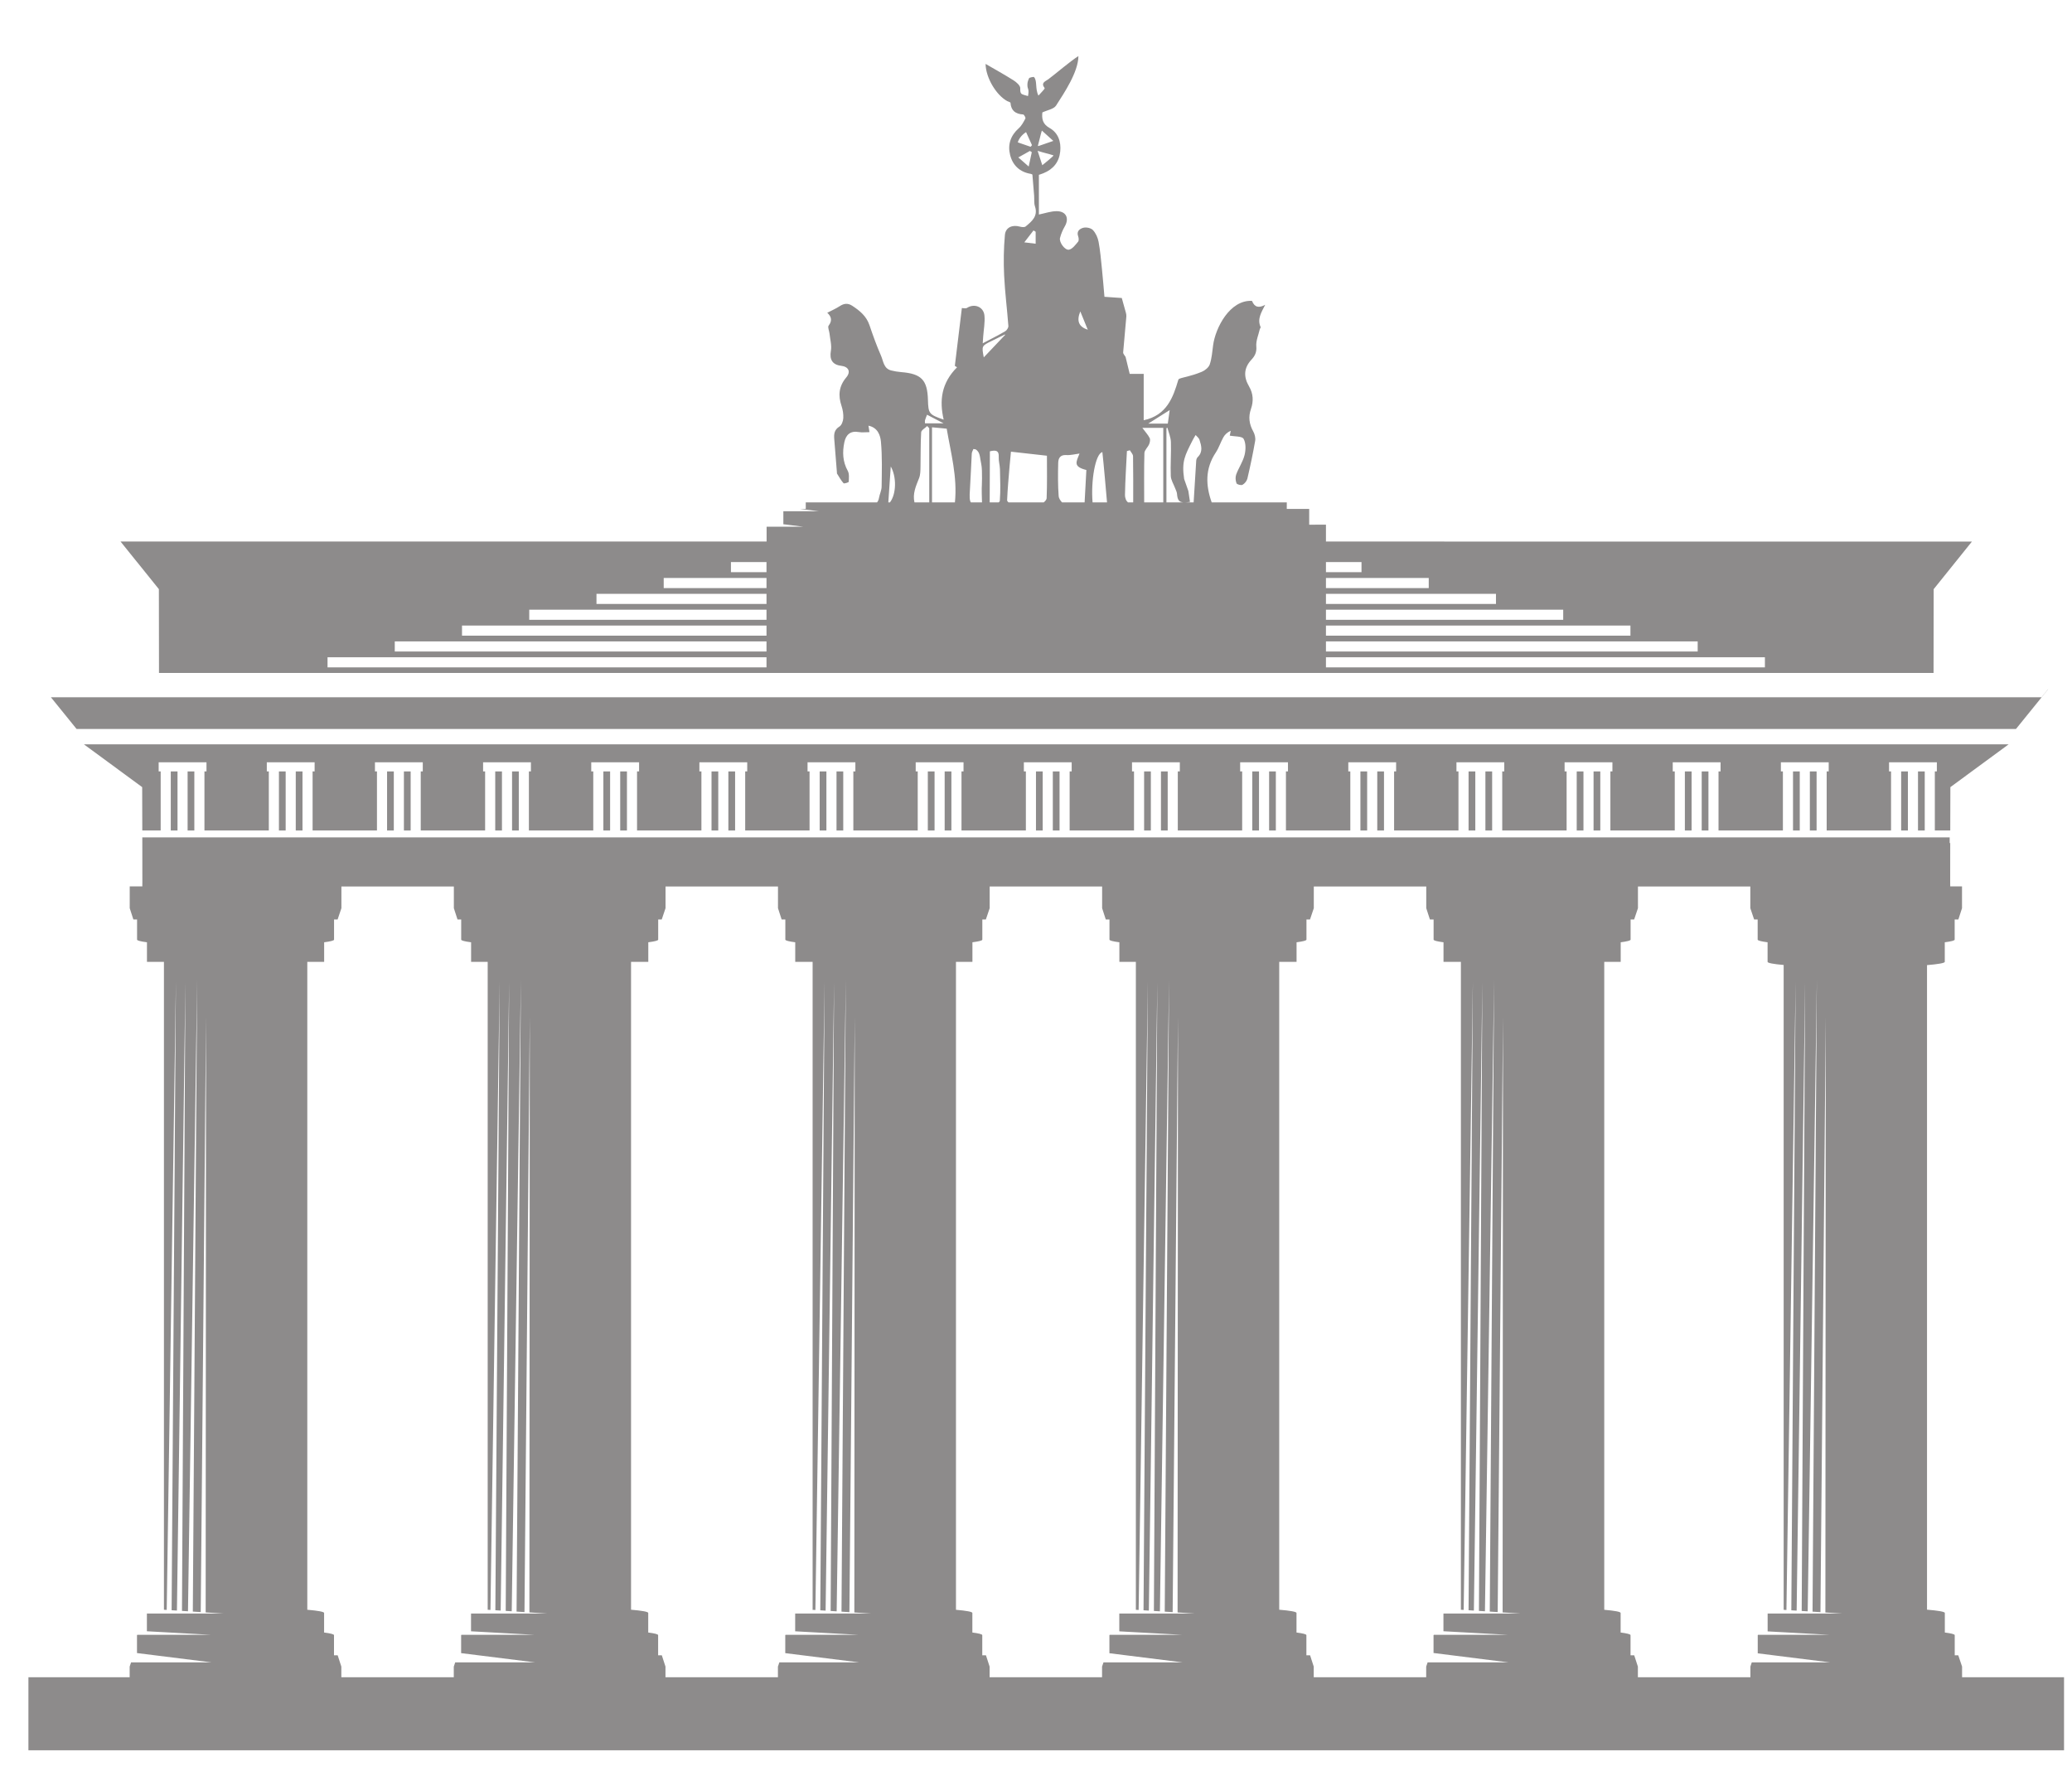 <?xml version="1.0" encoding="utf-8"?>
<!-- Generator: Adobe Illustrator 16.0.0, SVG Export Plug-In . SVG Version: 6.00 Build 0)  -->
<!DOCTYPE svg PUBLIC "-//W3C//DTD SVG 1.1//EN" "http://www.w3.org/Graphics/SVG/1.1/DTD/svg11.dtd">
<svg version="1.1" id="Layer_1" xmlns="http://www.w3.org/2000/svg" xmlns:xlink="http://www.w3.org/1999/xlink" x="0px" y="0px"
	 width="1213.8px" height="1043.56px" viewBox="0 0 1213.8 1043.56" enable-background="new 0 0 1213.8 1043.56"
	 xml:space="preserve">
<polygon fill="#8D8B8B" points="1097.727,598.956 1097.732,598.956 1097.727,598.159 "/>
<rect x="616.748" y="451.935" fill="#8D8B8B" width="3.947" height="34.604"/>
<rect x="680.106" y="451.935" fill="#8D8B8B" width="3.944" height="34.604"/>
<rect x="733.592" y="451.935" fill="#8D8B8B" width="3.945" height="34.604"/>
<rect x="670.237" y="451.935" fill="#8D8B8B" width="3.944" height="34.604"/>
<rect x="426.685" y="451.935" fill="#8D8B8B" width="3.943" height="34.604"/>
<rect x="363.328" y="451.935" fill="#8D8B8B" width="3.945" height="34.604"/>
<rect x="480.174" y="451.935" fill="#8D8B8B" width="3.945" height="34.604"/>
<rect x="416.82" y="451.935" fill="#8D8B8B" width="3.945" height="34.604"/>
<rect x="743.459" y="451.935" fill="#8D8B8B" width="3.945" height="34.604"/>
<rect x="490.039" y="451.935" fill="#8D8B8B" width="3.945" height="34.604"/>
<rect x="553.394" y="451.935" fill="#8D8B8B" width="3.945" height="34.604"/>
<rect x="543.529" y="451.935" fill="#8D8B8B" width="3.945" height="34.604"/>
<rect x="606.883" y="451.935" fill="#8D8B8B" width="3.945" height="34.604"/>
<rect x="1060.233" y="451.935" fill="#8D8B8B" width="3.944" height="34.604"/>
<rect x="996.877" y="451.935" fill="#8D8B8B" width="3.945" height="34.604"/>
<rect x="1050.369" y="451.935" fill="#8D8B8B" width="3.945" height="34.604"/>
<rect x="796.951" y="451.935" fill="#8D8B8B" width="3.938" height="34.604"/>
<g>
	<defs>
		<rect id="SVGID_1_" y="0.004" width="1213.796" height="1043.556"/>
	</defs>
	<clipPath id="SVGID_2_">
		<use xlink:href="#SVGID_1_"  overflow="visible"/>
	</clipPath>
	<path clip-path="url(#SVGID_2_)" fill="#8D8B8B" d="M1133.449,451.932v34.604h8.691h0.338c0.034-13.525,0.073-25.4,0.073-25.4
		l34.058-25.024l0.024-0.044H49.208l0.019,0.044l34.06,25.024c0,0,0.034,11.875,0.071,25.4h10.769v-34.604h-1.179v-5.335h1.179
		h5.916h3.945h5.92h3.943h5.92h1.192v5.335h-1.192v34.604h37.71v-34.604h-1.178v-5.335h1.178h5.916h3.946h5.92h3.945h5.918h1.191
		v5.335h-1.191v34.604h37.71v-34.604h-1.179v-5.335h1.179h5.916h3.945h5.92h3.945h5.921h1.189v5.335h-1.189v34.604h37.71v-34.604
		h-1.181v-5.335h1.181h5.913h3.946h5.919h3.946h5.921h1.188v5.335h-1.188v34.604h37.71v-34.604h-1.18v-5.335h1.18h5.915h3.945h5.918
		h3.945h5.921h1.192v5.335h-1.192v34.604h37.71v-34.604h-1.18v-5.335h1.18h5.915h3.946h5.92h3.943h5.921h1.191v5.335h-1.191v34.604
		h37.71v-34.604h-1.18v-5.335h1.18h5.915h3.945h5.921h3.945h5.918h1.192v5.335H499.9v34.604h37.71v-34.604h-1.18v-5.335h1.18h5.915
		h3.945h5.921h3.946h5.92h1.189v5.335h-1.189v34.604h37.71v-34.604h-1.177v-5.335h1.177h5.914h3.944h5.921h3.945h5.918h1.192v5.335
		h-1.192v34.604h37.709v-34.604h-1.172v-5.335h1.172h5.918h3.945h5.918h3.946h5.924h1.185v5.335h-1.185v34.604h37.709v-34.604
		h-1.177v-5.335h1.177h5.914h3.948h5.914h3.945h5.922h1.188v5.335h-1.188v34.604h37.711v-34.604h-1.178v-5.335h1.178h5.912h3.951
		h5.912h3.946h5.924h1.185v5.335h-1.185v34.604h37.709v-34.604h-1.177v-5.335h1.177h5.914h3.948h5.918h3.941h5.922h1.191v5.335
		h-1.191v34.604h37.711v-34.604h-1.178v-5.335h1.178h5.918h3.945h5.918h3.946h5.918h1.19v5.335h-1.19v34.604h37.708v-34.604h-1.176
		v-5.335h1.176h5.918h3.945h5.918h3.945h5.918h1.191v5.335h-1.191v34.604h37.711v-34.604h-1.178v-5.335h1.178h5.918h3.945h5.918
		h3.946h5.917h1.191v5.335h-1.191v34.604h37.709v-34.604h-1.171v-5.335h1.171h5.924h3.946h5.911h3.945h5.918h1.191v5.335H1133.449z"
		/>
	<rect x="1123.586" y="451.935" clip-path="url(#SVGID_2_)" fill="#8D8B8B" width="3.945" height="34.604"/>
	<rect x="1113.723" y="451.935" clip-path="url(#SVGID_2_)" fill="#8D8B8B" width="3.945" height="34.604"/>
	<rect x="987.014" y="451.935" clip-path="url(#SVGID_2_)" fill="#8D8B8B" width="3.945" height="34.604"/>
	<rect x="860.305" y="451.935" clip-path="url(#SVGID_2_)" fill="#8D8B8B" width="3.945" height="34.604"/>
	<rect x="806.815" y="451.935" clip-path="url(#SVGID_2_)" fill="#8D8B8B" width="3.944" height="34.604"/>
	<rect x="870.168" y="451.935" clip-path="url(#SVGID_2_)" fill="#8D8B8B" width="3.945" height="34.604"/>
	<rect x="933.524" y="451.935" clip-path="url(#SVGID_2_)" fill="#8D8B8B" width="3.944" height="34.604"/>
	<rect x="923.66" y="451.935" clip-path="url(#SVGID_2_)" fill="#8D8B8B" width="3.945" height="34.604"/>
	<rect x="163.399" y="451.935" clip-path="url(#SVGID_2_)" fill="#8D8B8B" width="3.945" height="34.604"/>
	<polygon clip-path="url(#SVGID_2_)" fill="#8D8B8B" points="1180.988,427.049 1199.807,403.81 1199.716,403.81 1195.927,408.489 
		29.819,408.489 44.847,427.049 	"/>
	<path clip-path="url(#SVGID_2_)" fill="#8D8B8B" d="M1149.406,982.582v-6.224l-2.227-6.602h-2.08v-11.813
		c0-0.557-2.119-1.08-5.795-1.545v-11.466c0-0.72-3.912-1.384-10.436-1.921V565.404c6.5-0.537,10.4-1.201,10.4-1.917v-11.464
		c3.672-0.472,5.797-0.994,5.797-1.551v-11.814h2.162l2.139-6.602v-12.759h-6.903l-0.024-2.546
		c-0.006-5.999,0.004-14.468,0.024-22.988l-0.323,0.254v-3.455H83.368c0.021,9.565,0.036,19.436,0.031,26.189l-0.026,2.546h-7.378
		v12.759l2.134,6.602h2.165v11.814c0,0.557,2.119,1.079,5.8,1.551v11.464h9.945v379.565H96l1.665,0.105l5.378-368.286l-2.51,368.472
		l3.115,0.195l4.956-368.247l-2.002,368.435l3.521,0.227l5.356-369.93l-2.521,370.108l4.635,0.29l3.111-348.894l-0.22,349.079
		l10.454,0.664H86.053v10.387l37.751,2.094H80.433c-0.053,0.066-0.18,0.125-0.18,0.191v10.49l43.551,5.444H76.788l-0.835,2.48v6.224
		H16.648v42.79H1209.13v-42.79H1149.406z M313.362,957.751h-43.045c-0.054,0.066-0.181,0.125-0.181,0.191v10.529l43.226,5.405
		h-46.689l-0.84,2.48v6.224h-65.874v-6.224l-2.142-6.602h-2.16v-11.813c0-0.557-2.124-1.08-5.799-1.545v-11.466
		c0-0.7-3.677-1.345-9.841-1.87V563.487h9.875v-11.464c3.68-0.472,5.801-0.994,5.801-1.551v-11.814h2.08l2.225-6.602v-12.72h65.874
		v12.72l2.14,6.602h2.162v11.814c0,0.557,2.124,1.079,5.802,1.551v11.464h9.717v379.575l1.624,0.105l5.381-368.296l-2.51,368.476
		l3.115,0.201l4.954-368.257l-1.999,368.442l3.52,0.225l5.354-369.936l-2.521,370.113l4.637,0.295l3.107-348.903l-0.22,349.085
		l10.362,0.658h-44.561v10.406L313.362,957.751z M503.213,957.751h-43.015c-0.057,0.066-0.181,0.125-0.181,0.191v10.534l43.196,5.4
		h-46.661l-0.835,2.48v6.224h-65.875v-6.224l-2.139-6.602h-2.166v-11.813c0-0.557-2.119-1.08-5.798-1.545v-11.466
		c0-0.71-3.768-1.36-10.066-1.89V563.487h10.105v-11.464c3.674-0.472,5.801-0.994,5.801-1.551v-11.814h2.075l2.224-6.602v-12.72
		h65.874v12.72l2.141,6.602h2.165v11.814c0,0.557,2.119,1.079,5.799,1.551v11.464h10.181v379.546
		c-0.145,0.01-0.272,0.024-0.41,0.034l2.036,0.13l5.378-368.325l-2.51,368.505l3.115,0.201l4.956-368.286l-2.002,368.472
		l3.521,0.225l5.356-369.965l-2.521,370.145l4.631,0.293l3.115-348.933l-0.22,349.118l9.863,0.625h-44.528v10.406L503.213,957.751z
		 M692.697,957.751H650.08c-0.059,0.066-0.176,0.125-0.176,0.191v10.586l42.793,5.349h-46.26l-0.84,2.48v6.224h-65.876v-6.224
		l-2.138-6.602h-2.16v-11.813c0-0.557-2.124-1.08-5.806-1.545v-11.466c0-0.69-3.574-1.331-9.6-1.851V563.487h9.641v-11.464
		c3.68-0.472,5.799-0.994,5.799-1.551v-11.814h2.075l2.231-6.602v-12.72h33.155h32.718v12.72l2.139,6.602h2.164v11.814
		c0,0.557,2.123,1.079,5.801,1.551v11.464h9.662v379.585c-0.029,0.005-0.053,0.005-0.078,0.01l1.705,0.105l5.385-368.315
		l-2.52,368.501l3.115,0.195l4.958-368.276l-1.999,368.466l3.521,0.225l5.355-369.959l-2.523,370.141l4.633,0.287l3.115-348.923
		l-0.225,349.108l9.986,0.635h-44.131v10.43L692.697,957.751z M883.605,957.751h-43.642c-0.054,0.066-0.181,0.125-0.181,0.191
		v10.453l43.822,5.481h-47.289l-0.836,2.48v6.224h-65.879v-6.224l-2.133-6.602h-2.168v-11.813c0-0.557-2.119-1.08-5.796-1.545
		v-11.466c0-0.71-3.789-1.364-10.121-1.895V563.487h10.16v-11.464c3.672-0.472,5.8-0.994,5.8-1.551v-11.814h2.077l2.22-6.602v-12.72
		h65.879v12.72l2.139,6.602h2.164v11.814c0,0.557,2.119,1.079,5.801,1.551v11.464h10.186v379.546c-0.054,0-0.104,0.005-0.156,0.01
		l1.781,0.115l5.381-368.286l-2.514,368.466l3.115,0.201l4.955-368.247l-1.996,368.43l3.52,0.228l5.352-369.926l-2.52,370.104
		l4.635,0.295l3.109-348.894l-0.218,349.079l10.491,0.664h-45.159v10.371L883.605,957.751z M1072.029,957.751h-42.147
		c-0.056,0.066-0.177,0.125-0.177,0.191v10.645l42.324,5.29h-45.826l-0.801,2.48v6.224H959.49v-6.224l-2.145-6.602h-2.162v-11.813
		c0-0.557-2.119-1.08-5.8-1.545v-11.466c0-0.69-3.575-1.331-9.597-1.851V563.487h9.636v-11.464c3.681-0.472,5.8-0.994,5.8-1.551
		v-11.814h2.075l2.231-6.602v-12.72h65.834v12.72l2.223,6.602h2.074v11.814c0,0.557,2.129,1.079,5.807,1.551v11.464
		c0,0.682,3.5,1.316,9.418,1.836v377.773l1.627,0.101l5.381-368.325l-2.509,368.511l3.114,0.195l4.955-368.286l-2.002,368.476
		l3.521,0.221l5.355-369.965l-2.52,370.145l4.635,0.293l3.109-348.933l-0.219,349.118l9.828,0.625H1035.5v10.457L1072.029,957.751z"
		/>
	<rect x="100.044" y="451.935" clip-path="url(#SVGID_2_)" fill="#8D8B8B" width="3.945" height="34.604"/>
	<rect x="353.465" y="451.935" clip-path="url(#SVGID_2_)" fill="#8D8B8B" width="3.945" height="34.604"/>
	<path clip-path="url(#SVGID_2_)" fill="#8D8B8B" d="M80.239,329.195l12.835,15.96l0.066,49.089h1039.554l0.071-49.089
		l22.408-27.876l-378.418-0.03v-9.876c-3.287,0-6.582,0.013-9.813,0.013v-9.256h-13.142l0.017-3.8h-43.991
		c-3.539-9.966-3.955-19.666,2.389-29.229c1.816-2.742,2.813-6.006,4.428-8.896c0.889-1.595,2.275-2.916,4.336-3.851
		c-0.258,1.311-0.518,2.625-0.561,2.85c2.905,0.585,7.172,0.28,8.086,1.886c1.437,2.51,1.322,6.499,0.562,9.53
		c-0.996,3.945-3.472,7.495-4.897,11.369c-0.562,1.526-0.4,3.596,0.186,5.136c0.264,0.699,2.699,1.341,3.529,0.884
		c1.267-0.7,2.517-2.248,2.849-3.659c1.713-7.305,3.265-14.656,4.55-22.051c0.303-1.756-0.24-3.969-1.128-5.564
		c-2.384-4.275-2.954-8.496-1.329-13.161c1.568-4.495,1.383-8.919-1.113-13.189c-3.242-5.54-3.213-10.771,1.461-15.75
		c1.879-1.999,3.1-4.294,2.793-7.661c-0.309-3.273,1.254-6.73,2.025-10.1c0.098-0.439,0.625-0.964,0.499-1.245
		c-2.172-4.814,0.498-8.75,2.671-13.054c-3.727,2.005-6.246,1.479-7.725-2.31c-13.008-0.7-21.422,15.809-22.779,25.96
		c-0.501,3.774-0.766,7.661-1.962,11.221c-0.606,1.803-2.788,3.584-4.679,4.365c-6.791,2.793-11.137,3.169-13.203,4.108
		c-0.273,0.12-0.473,0.355-0.561,0.645c-3.008,10.215-6.738,20.74-20.26,23.631v-27.176h-8.207c-0.718-2.944-1.568-6.44-2.418-9.938
		c-0.492-0.882-1.475-1.802-1.41-2.642c0.537-7.02,1.328-14.024,1.866-21.045c0.11-1.399-0.495-2.869-0.856-4.29
		c-0.531-2.07-1.143-4.118-1.815-6.525c-2.578-0.179-5.873-0.409-10.157-0.708c-0.443-5.01-0.898-10.697-1.475-16.366
		c-0.547-5.304-0.986-10.641-1.967-15.871c-0.455-2.444-1.641-5.068-3.311-6.855c-1.123-1.204-3.837-1.79-5.527-1.37
		c-2.017,0.496-4.277,1.936-3.104,5.066c0.351,0.93,0.472,2.485-0.056,3.11c-1.537,1.814-3.256,4.239-5.283,4.675
		c-2.422,0.526-5.938-4.396-5.307-6.865c0.59-2.3,1.524-4.59,2.726-6.641c2.854-4.87,0.901-9.079-4.776-9.045
		c-3.355,0.02-6.704,1.226-10.32,1.955V102.42c0.42-0.151,1.57-0.496,2.682-0.95c5.725-2.326,9.167-6.52,9.811-12.69
		c0.606-5.749-1.221-10.996-6.237-13.806c-4.355-2.439-4.536-5.693-4.23-9.109c2.919-1.379,6.691-1.926,8.037-4.026
		c4.696-7.314,13.013-19.604,13.091-28.989c-4.811,3.024-14.039,10.939-17.652,13.599c-1.664,1.225-4.574,1.96-2.121,5.195
		c0.258,0.342-2.357,2.861-3.645,4.37c-2.08-4.09-0.54-8.794-2.673-10.935c-0.085-0.085-2.59,0.256-2.825,0.771
		c-0.786,1.741-1.054,2.64-0.947,4.559c0.103,1.755,1.115,1.772,0.327,5.871c-3.906-1.206-4.641-0.71-4.541-4.61
		c0.039-1.515-2.195-3.51-3.855-4.56c-5.376-3.405-10.959-6.475-16.465-9.675c0.154,7.98,6.064,18.14,12.71,21.813
		c0.639,0.357,1.87,0.611,1.894,0.982c0.326,4.7,3.026,6.551,7.43,6.839c0.523,0.031,1.545,1.88,1.301,2.35
		c-1.069,2.035-2.209,4.227-3.889,5.716c-4.851,4.309-6.582,9.66-5.056,15.684c1.541,6.076,5.671,9.98,12.099,11.035
		c0.438,0.07,0.835,0.366,0.945,0.415c0.352,4.221,0.696,8.252,1.016,12.285c0.166,2.126-0.149,4.39,0.495,6.35
		c1.9,5.771-1.86,8.772-5.466,11.771c-0.717,0.596-2.42,0.362-3.545,0.051c-4.257-1.164-8.203,0.479-8.603,4.9
		c-0.716,7.849-0.835,15.806-0.457,23.684c0.472,9.896,1.751,19.756,2.49,29.647c0.076,1.01-0.925,2.563-1.865,3.115
		c-4.05,2.373-8.264,4.463-13.154,7.048c0.12-1.789,0.19-2.869,0.266-3.951c0.288-4.093,1.113-8.239,0.739-12.272
		c-0.485-5.22-5.939-7.285-10.224-4.517c-0.806,0.52-2.246,0.076-3.01,0.076c-1.336,10.989-2.695,22.205-4.111,33.879l1.286,0.84
		c-9.27,9.302-10.391,19.575-7.832,30.661c-8.589-2.97-8.985-3.476-9.219-11.676c-0.339-11.62-3.859-15.22-15.676-16.165
		c-1.967-0.159-3.943-0.489-5.859-0.969c-4.434-1.111-4.551-5.464-5.945-8.636c-2.566-5.835-4.729-11.865-6.77-17.91
		c-1.795-5.3-5.706-8.493-10.12-11.364c-2.481-1.61-4.741-1.421-7.209,0.185c-2.295,1.499-4.852,2.604-7.391,3.931
		c1.939,1.779,3.379,4.189,0.799,7.539c-0.679,0.884,0.357,3.049,0.515,4.634c0.356,3.396,1.382,6.93,0.805,10.171
		c-0.874,4.951,0.811,8.095,5.987,8.715c4.385,0.52,5.869,3.44,2.988,6.866c-4.304,5.124-4.805,10.498-2.759,16.593
		c0.765,2.281,1.19,4.82,1.055,7.201c-0.1,1.725-0.93,4.121-2.229,4.914c-3.09,1.902-3.315,4.436-3.061,7.461
		c0.549,6.526,1.05,13.054,1.564,19.58c0.015,0.149-0.075,0.344-0.004,0.449c1.24,1.951,2.356,4.021,3.865,5.735
		c0.329,0.371,3.019-0.468,3.039-0.835c0.115-2.143,0.405-4.675-0.559-6.414c-3.006-5.415-3.201-11.045-1.995-16.774
		c0.901-4.292,3.46-6.846,8.411-5.957c1.905,0.347,3.918,0.055,6.304,0.055c-0.2-1.259-0.359-2.29-0.596-3.795
		c5.5,1.142,6.965,5.727,7.307,9.37c0.809,8.716,0.52,17.55,0.408,26.335c-0.024,2.221-1.16,4.412-1.553,6.655
		c-0.214,1.201-0.629,2-1.152,2.601H472.02l0.014,3.8h-3.491l11.211,1.375h-20.859v7.615l11.794,1.45h-21.604v8.665H70.604
		l9.609,11.96H80.239z M776.756,329.295h20.83v5.92h-20.83V329.295z M776.756,338.589h60.215v5.921h-60.215V338.589z
		 M776.756,347.884h99.6v5.92h-99.6V347.884z M776.756,357.176h138.988v5.918H776.756V357.176z M776.756,366.47h178.373v5.921
		H776.756V366.47z M776.756,375.76H994.52v5.92H776.756V375.76z M776.756,385.054h257.148v5.921H776.756V385.054z M698.742,257.73
		c0.504-0.986,1.104-1.921,1.666-2.881c0.775,0.921,1.918,1.717,2.26,2.776c1.11,3.484,2.164,7.066-1.054,10.191
		c-0.499,0.483-0.812,1.364-0.86,2.085c-0.537,8.029-1.01,16.079-1.514,24.429h-5.053c0.83-0.025,1.768-0.106,2.921-0.291
		c-0.332-2.258-0.642-4.319-0.953-6.379c-0.073-0.45-2.422-6.69-2.476-7.071C692.141,270.155,694.119,266.895,698.742,257.73
		 M685.862,278.866c0.103,2.419,1.669,4.78,2.554,7.168c0.395,1.076,1,2.14,1.084,3.247c0.258,3.423,1.069,4.878,3.799,5.049h-9.99
		v-43.501c0.195-0.074,0.386-0.15,0.58-0.225c0.713,2.78,1.943,5.547,2.041,8.35C686.151,265.58,685.594,272.24,685.862,278.866
		 M685.213,240.249c-0.465,3.355-0.767,5.555-1.094,7.911h-11.445C677.082,245.374,680.614,243.15,685.213,240.249 M681.463,250.669
		v43.661h-11.187c-0.011-9.791-0.132-19.356,0.132-28.9c0.049-1.745,2.006-3.376,2.768-5.19c0.459-1.086,0.777-2.661,0.313-3.601
		c-0.918-1.875-2.427-3.46-4.288-5.97H681.463z M660.164,264.266c0.576-0.161,1.157-0.327,1.729-0.486
		c0.648,1.16,1.836,2.304,1.855,3.474c0.151,8.98,0.092,17.966,0.092,27.076h-3.051c-1.061-0.884-1.797-2.396-1.758-4.639
		C659.172,281.209,659.758,272.74,660.164,264.266 M645.78,264.859c0.735,6.396,2.304,24.471,2.728,29.471h-8.457
		C638.957,282.03,641.629,265.78,645.78,264.859 M632.85,182.44c1.566,3.84,2.861,6.999,4.386,10.734
		C631.936,191.444,630.549,188.05,632.85,182.44 M619.91,271.104c0.068-2.648,1.176-4.753,4.73-4.514
		c2.511,0.176,5.074-0.54,7.765-0.882c-1.997,5.008-3.888,7.652,4,9.642c-0.332,6.125-0.67,12.349-1.032,18.98h-13.197
		c-1.021-1.016-1.91-2.496-1.998-3.622C619.696,284.205,619.739,277.64,619.91,271.104 M602.62,97.554
		c-2.49-2.189-4.287-3.76-6.067-5.324c-0.029,0.015-0.059,0.029-0.083,0.044l0.01-0.115c-0.022-0.08-0.041-0.159-0.061-0.24h0.071
		c-0.005,0.081-0.005,0.16-0.01,0.24v0.005c0.024,0.022,0.1,0.051,0.073,0.066c-0.02,0.01,0.195-0.11,0.552-0.311
		c1.269-0.71,4.453-2.5,6.218-3.488c0.372,0.239,0.748,0.474,1.116,0.713C603.909,91.585,603.384,94.029,602.62,97.554
		 M603.748,85.995c-1.865-0.684-4.49-1.529-6.643-2.29V83.68h-0.061c-0.281-0.1-0.554-0.195-0.815-0.291
		c0.7-2.194,2.184-4.219,4.85-5.998c1.236,2.715,2.359,5.192,3.485,7.668C604.295,85.374,604.024,85.684,603.748,85.995
		 M610.321,76.48c2.409,2.176,4.164,3.755,6.731,6.069c-3.487,1.206-5.5,1.9-8.835,3.05c-0.059-0.093-0.124-0.184-0.2-0.268
		C608.963,82.039,609.329,79.844,610.321,76.48 M607.959,88.394c3.206,1.04,6.799,1.846,9.185,2.625
		c0.19,0.435-6.034,5.305-6.56,5.771c-0.635-1.926-1.665-5.17-2.695-8.31C607.913,88.456,607.935,88.426,607.959,88.394
		 M605.435,135c0.42,0.254,0.84,0.511,1.26,0.76v7.029c-1.78-0.22-3.455-0.425-6.646-0.818
		C602.305,139.051,603.87,137.025,605.435,135 M591.409,273.255c0.22-2.671,0.5-5.335,0.816-8.64
		c6.704,0.75,13.473,1.508,21.078,2.366c0,8.335,0.166,16.65-0.176,24.943c-0.029,0.716-0.798,1.665-1.708,2.406h-20.61
		c-0.474-0.43-0.845-0.894-0.83-1.226C590.249,286.48,590.869,279.864,591.409,273.255 M585.703,293.414
		c-0.024,0.315-0.304,0.615-0.695,0.916h-5.244c0.046-5.956,0.119-29.93,0.119-29.93c3.887-0.964,5.376-0.215,5.181,3.304
		c-0.129,2.37,0.659,4.775,0.72,7.169C585.933,281.06,586.19,287.269,585.703,293.414 M581.128,199.649
		c2.451-1.193,4.886-2.414,7.342-3.615c0.104-0.049,0.273,0.031,0.439,0.05c-4.28,4.51-8.43,8.885-12.6,13.28
		C575.025,202.616,575.025,202.621,581.128,199.649 M568.189,286.914c0.471-7.065,0.676-14.145,1.087-21.21
		c0.048-0.899,0.625-1.775,0.954-2.659c0.439,0.064,0.879,0.134,1.318,0.205c2.71,1.685,2.371,4.46,3.306,8.785
		c0.774,3.564,0.261,13.945,0.261,13.945s-0.027,5.264,0.149,8.35h-6.53C567.913,293.055,567.93,290.799,568.189,286.914
		 M554.583,251.131c2.437,14.289,6.34,28.313,4.817,43.199h-13.42v-44.004C549.285,250.635,551.685,250.86,554.583,251.131
		 M541.895,246.151c0.283-1.021,0.735-1.992,1.184-3.182c3.025,1.575,5.95,3.096,9.69,5.047h-10.901
		C541.868,247.334,541.739,246.705,541.895,246.151 M538.404,280.13c0.825-2.065,0.786-4.541,0.839-6.831
		c0.157-6.679-0.029-13.374,0.391-20.034c0.081-1.294,2.3-2.461,3.53-3.686c0.401,0.436,0.799,0.871,1.2,1.305v43.446h-8.656
		C534.515,289.256,536.543,284.759,538.404,280.13 M521.82,273.285c3.405,5.91,3.378,16.015-0.492,21.045h-0.949
		C520.899,286.724,521.365,279.964,521.82,273.285 M428.189,329.295h20.83v5.92h-20.83V329.295z M388.809,338.589h60.215v5.921
		h-60.215V338.589z M349.424,347.884h99.6v5.92h-99.6V347.884z M310.034,357.176h138.989v5.918H310.034V357.176z M270.65,366.47
		h178.374v5.921H270.65V366.47z M231.26,375.76h217.764v5.92H231.26V375.76z M191.873,385.054h257.15v5.921h-257.15V385.054z"/>
	<rect x="109.905" y="451.935" clip-path="url(#SVGID_2_)" fill="#8D8B8B" width="3.942" height="34.604"/>
	<rect x="290.111" y="451.935" clip-path="url(#SVGID_2_)" fill="#8D8B8B" width="3.942" height="34.604"/>
	<rect x="299.974" y="451.935" clip-path="url(#SVGID_2_)" fill="#8D8B8B" width="3.945" height="34.604"/>
	<rect x="173.26" y="451.935" clip-path="url(#SVGID_2_)" fill="#8D8B8B" width="3.945" height="34.604"/>
	<rect x="236.619" y="451.935" clip-path="url(#SVGID_2_)" fill="#8D8B8B" width="3.945" height="34.604"/>
	<rect x="226.753" y="451.935" clip-path="url(#SVGID_2_)" fill="#8D8B8B" width="3.945" height="34.604"/>
</g>
</svg>
